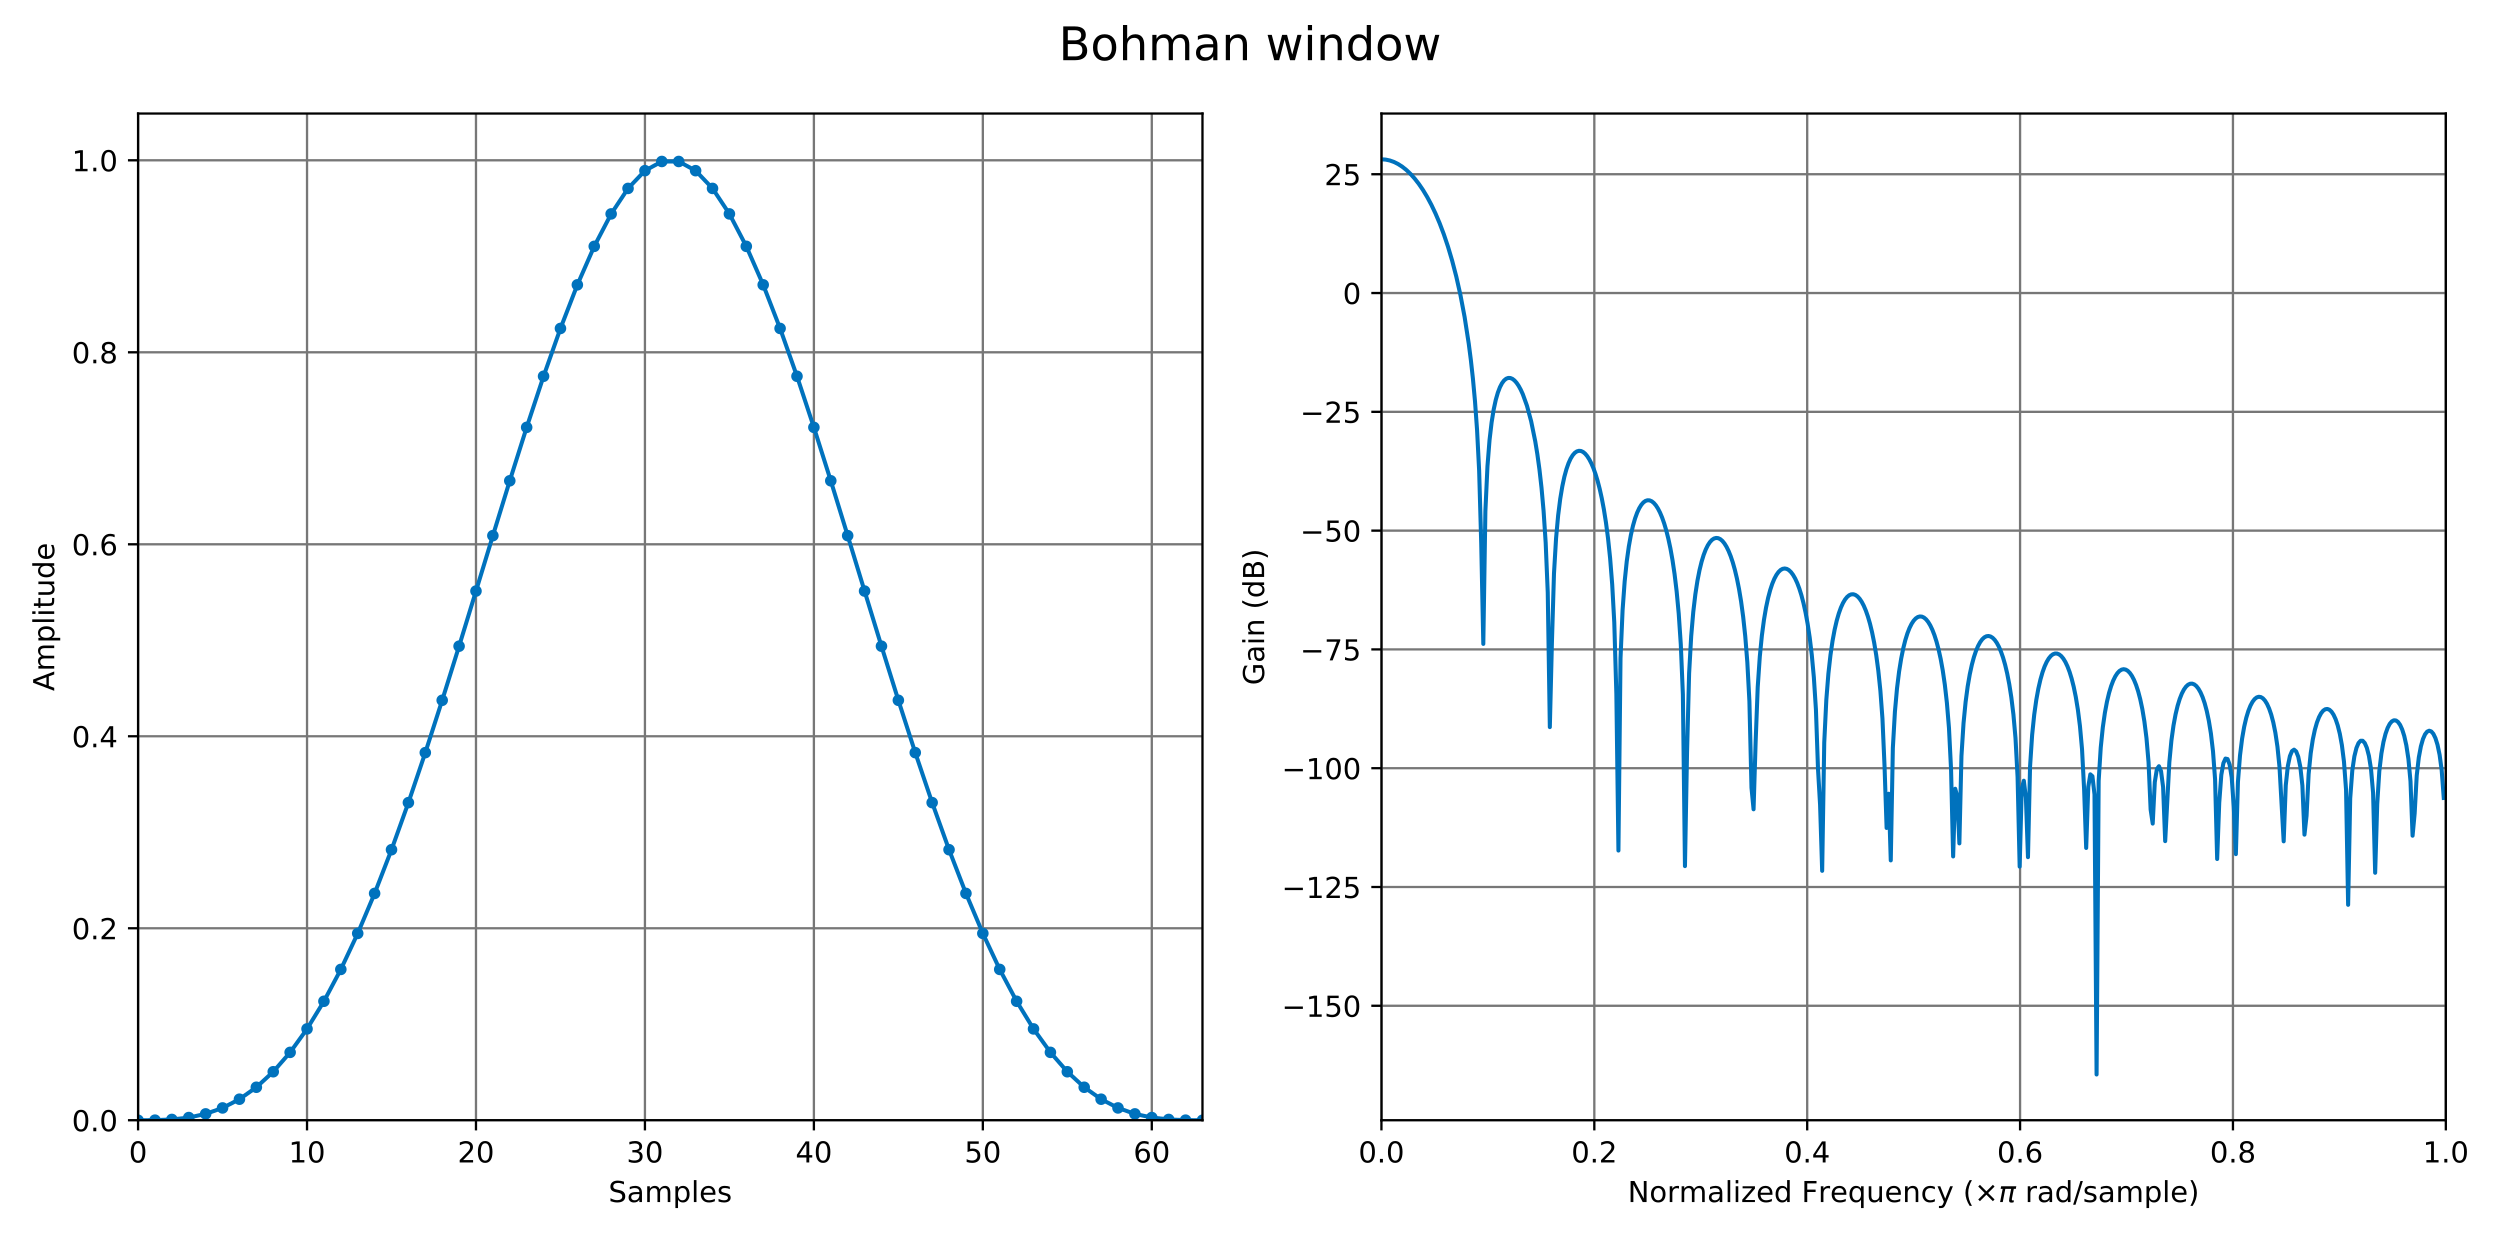 <?xml version="1.0" encoding="utf-8" standalone="no"?>
<!DOCTYPE svg PUBLIC "-//W3C//DTD SVG 1.1//EN"
  "http://www.w3.org/Graphics/SVG/1.1/DTD/svg11.dtd">
<!-- Created with matplotlib (https://matplotlib.org/) -->
<svg height="432pt" version="1.1" viewBox="0 0 864 432" width="864pt" xmlns="http://www.w3.org/2000/svg" xmlns:xlink="http://www.w3.org/1999/xlink">
 <defs>
  <style type="text/css">
*{stroke-linecap:butt;stroke-linejoin:round;}
  </style>
 </defs>
 <g id="figure_1">
  <g id="patch_1">
   <path d="M 0 432 
L 864 432 
L 864 0 
L 0 0 
z
" style="fill:#ffffff;"/>
  </g>
  <g id="axes_1">
   <g id="patch_2">
    <path d="M 47.72 387.16 
L 415.575 387.16 
L 415.575 39.24 
L 47.72 39.24 
z
" style="fill:#ffffff;"/>
   </g>
   <g id="matplotlib.axis_1">
    <g id="xtick_1">
     <g id="line2d_1">
      <path clip-path="url(#p97ec8ec411)" d="M 47.72 387.16 
L 47.72 39.24 
" style="fill:none;stroke:#777777;stroke-linecap:square;stroke-width:0.8;"/>
     </g>
     <g id="line2d_2">
      <defs>
       <path d="M 0 0 
L 0 3.5 
" id="me300e42347" style="stroke:#000000;stroke-width:0.8;"/>
      </defs>
      <g>
       <use style="stroke:#000000;stroke-width:0.8;" x="47.72" xlink:href="#me300e42347" y="387.16"/>
      </g>
     </g>
     <g id="text_1">
      <!-- 0 -->
      <defs>
       <path d="M 31.781 66.406 
Q 24.172 66.406 20.328 58.906 
Q 16.5 51.422 16.5 36.375 
Q 16.5 21.391 20.328 13.891 
Q 24.172 6.391 31.781 6.391 
Q 39.453 6.391 43.281 13.891 
Q 47.125 21.391 47.125 36.375 
Q 47.125 51.422 43.281 58.906 
Q 39.453 66.406 31.781 66.406 
z
M 31.781 74.219 
Q 44.047 74.219 50.516 64.516 
Q 56.984 54.828 56.984 36.375 
Q 56.984 17.969 50.516 8.266 
Q 44.047 -1.422 31.781 -1.422 
Q 19.531 -1.422 13.062 8.266 
Q 6.594 17.969 6.594 36.375 
Q 6.594 54.828 13.062 64.516 
Q 19.531 74.219 31.781 74.219 
z
" id="DejaVuSans-48"/>
      </defs>
      <g transform="translate(44.539 401.758)scale(0.1 -0.1)">
       <use xlink:href="#DejaVuSans-48"/>
      </g>
     </g>
    </g>
    <g id="xtick_2">
     <g id="line2d_3">
      <path clip-path="url(#p97ec8ec411)" d="M 106.11 387.16 
L 106.11 39.24 
" style="fill:none;stroke:#777777;stroke-linecap:square;stroke-width:0.8;"/>
     </g>
     <g id="line2d_4">
      <g>
       <use style="stroke:#000000;stroke-width:0.8;" x="106.11" xlink:href="#me300e42347" y="387.16"/>
      </g>
     </g>
     <g id="text_2">
      <!-- 10 -->
      <defs>
       <path d="M 12.406 8.297 
L 28.516 8.297 
L 28.516 63.922 
L 10.984 60.406 
L 10.984 69.391 
L 28.422 72.906 
L 38.281 72.906 
L 38.281 8.297 
L 54.391 8.297 
L 54.391 0 
L 12.406 0 
z
" id="DejaVuSans-49"/>
      </defs>
      <g transform="translate(99.747 401.758)scale(0.1 -0.1)">
       <use xlink:href="#DejaVuSans-49"/>
       <use x="63.623" xlink:href="#DejaVuSans-48"/>
      </g>
     </g>
    </g>
    <g id="xtick_3">
     <g id="line2d_5">
      <path clip-path="url(#p97ec8ec411)" d="M 164.499 387.16 
L 164.499 39.24 
" style="fill:none;stroke:#777777;stroke-linecap:square;stroke-width:0.8;"/>
     </g>
     <g id="line2d_6">
      <g>
       <use style="stroke:#000000;stroke-width:0.8;" x="164.499" xlink:href="#me300e42347" y="387.16"/>
      </g>
     </g>
     <g id="text_3">
      <!-- 20 -->
      <defs>
       <path d="M 19.188 8.297 
L 53.609 8.297 
L 53.609 0 
L 7.328 0 
L 7.328 8.297 
Q 12.938 14.109 22.625 23.891 
Q 32.328 33.688 34.812 36.531 
Q 39.547 41.844 41.422 45.531 
Q 43.312 49.219 43.312 52.781 
Q 43.312 58.594 39.234 62.25 
Q 35.156 65.922 28.609 65.922 
Q 23.969 65.922 18.812 64.312 
Q 13.672 62.703 7.812 59.422 
L 7.812 69.391 
Q 13.766 71.781 18.938 73 
Q 24.125 74.219 28.422 74.219 
Q 39.75 74.219 46.484 68.547 
Q 53.219 62.891 53.219 53.422 
Q 53.219 48.922 51.531 44.891 
Q 49.859 40.875 45.406 35.406 
Q 44.188 33.984 37.641 27.219 
Q 31.109 20.453 19.188 8.297 
z
" id="DejaVuSans-50"/>
      </defs>
      <g transform="translate(158.137 401.758)scale(0.1 -0.1)">
       <use xlink:href="#DejaVuSans-50"/>
       <use x="63.623" xlink:href="#DejaVuSans-48"/>
      </g>
     </g>
    </g>
    <g id="xtick_4">
     <g id="line2d_7">
      <path clip-path="url(#p97ec8ec411)" d="M 222.889 387.16 
L 222.889 39.24 
" style="fill:none;stroke:#777777;stroke-linecap:square;stroke-width:0.8;"/>
     </g>
     <g id="line2d_8">
      <g>
       <use style="stroke:#000000;stroke-width:0.8;" x="222.889" xlink:href="#me300e42347" y="387.16"/>
      </g>
     </g>
     <g id="text_4">
      <!-- 30 -->
      <defs>
       <path d="M 40.578 39.312 
Q 47.656 37.797 51.625 33 
Q 55.609 28.219 55.609 21.188 
Q 55.609 10.406 48.188 4.484 
Q 40.766 -1.422 27.094 -1.422 
Q 22.516 -1.422 17.656 -0.516 
Q 12.797 0.391 7.625 2.203 
L 7.625 11.719 
Q 11.719 9.328 16.594 8.109 
Q 21.484 6.891 26.812 6.891 
Q 36.078 6.891 40.938 10.547 
Q 45.797 14.203 45.797 21.188 
Q 45.797 27.641 41.281 31.266 
Q 36.766 34.906 28.719 34.906 
L 20.219 34.906 
L 20.219 43.016 
L 29.109 43.016 
Q 36.375 43.016 40.234 45.922 
Q 44.094 48.828 44.094 54.297 
Q 44.094 59.906 40.109 62.906 
Q 36.141 65.922 28.719 65.922 
Q 24.656 65.922 20.016 65.031 
Q 15.375 64.156 9.812 62.312 
L 9.812 71.094 
Q 15.438 72.656 20.344 73.438 
Q 25.25 74.219 29.594 74.219 
Q 40.828 74.219 47.359 69.109 
Q 53.906 64.016 53.906 55.328 
Q 53.906 49.266 50.438 45.094 
Q 46.969 40.922 40.578 39.312 
z
" id="DejaVuSans-51"/>
      </defs>
      <g transform="translate(216.527 401.758)scale(0.1 -0.1)">
       <use xlink:href="#DejaVuSans-51"/>
       <use x="63.623" xlink:href="#DejaVuSans-48"/>
      </g>
     </g>
    </g>
    <g id="xtick_5">
     <g id="line2d_9">
      <path clip-path="url(#p97ec8ec411)" d="M 281.279 387.16 
L 281.279 39.24 
" style="fill:none;stroke:#777777;stroke-linecap:square;stroke-width:0.8;"/>
     </g>
     <g id="line2d_10">
      <g>
       <use style="stroke:#000000;stroke-width:0.8;" x="281.279" xlink:href="#me300e42347" y="387.16"/>
      </g>
     </g>
     <g id="text_5">
      <!-- 40 -->
      <defs>
       <path d="M 37.797 64.312 
L 12.891 25.391 
L 37.797 25.391 
z
M 35.203 72.906 
L 47.609 72.906 
L 47.609 25.391 
L 58.016 25.391 
L 58.016 17.188 
L 47.609 17.188 
L 47.609 0 
L 37.797 0 
L 37.797 17.188 
L 4.891 17.188 
L 4.891 26.703 
z
" id="DejaVuSans-52"/>
      </defs>
      <g transform="translate(274.916 401.758)scale(0.1 -0.1)">
       <use xlink:href="#DejaVuSans-52"/>
       <use x="63.623" xlink:href="#DejaVuSans-48"/>
      </g>
     </g>
    </g>
    <g id="xtick_6">
     <g id="line2d_11">
      <path clip-path="url(#p97ec8ec411)" d="M 339.668 387.16 
L 339.668 39.24 
" style="fill:none;stroke:#777777;stroke-linecap:square;stroke-width:0.8;"/>
     </g>
     <g id="line2d_12">
      <g>
       <use style="stroke:#000000;stroke-width:0.8;" x="339.668" xlink:href="#me300e42347" y="387.16"/>
      </g>
     </g>
     <g id="text_6">
      <!-- 50 -->
      <defs>
       <path d="M 10.797 72.906 
L 49.516 72.906 
L 49.516 64.594 
L 19.828 64.594 
L 19.828 46.734 
Q 21.969 47.469 24.109 47.828 
Q 26.266 48.188 28.422 48.188 
Q 40.625 48.188 47.75 41.5 
Q 54.891 34.812 54.891 23.391 
Q 54.891 11.625 47.562 5.094 
Q 40.234 -1.422 26.906 -1.422 
Q 22.312 -1.422 17.547 -0.641 
Q 12.797 0.141 7.719 1.703 
L 7.719 11.625 
Q 12.109 9.234 16.797 8.062 
Q 21.484 6.891 26.703 6.891 
Q 35.156 6.891 40.078 11.328 
Q 45.016 15.766 45.016 23.391 
Q 45.016 31 40.078 35.438 
Q 35.156 39.891 26.703 39.891 
Q 22.75 39.891 18.812 39.016 
Q 14.891 38.141 10.797 36.281 
z
" id="DejaVuSans-53"/>
      </defs>
      <g transform="translate(333.306 401.758)scale(0.1 -0.1)">
       <use xlink:href="#DejaVuSans-53"/>
       <use x="63.623" xlink:href="#DejaVuSans-48"/>
      </g>
     </g>
    </g>
    <g id="xtick_7">
     <g id="line2d_13">
      <path clip-path="url(#p97ec8ec411)" d="M 398.058 387.16 
L 398.058 39.24 
" style="fill:none;stroke:#777777;stroke-linecap:square;stroke-width:0.8;"/>
     </g>
     <g id="line2d_14">
      <g>
       <use style="stroke:#000000;stroke-width:0.8;" x="398.058" xlink:href="#me300e42347" y="387.16"/>
      </g>
     </g>
     <g id="text_7">
      <!-- 60 -->
      <defs>
       <path d="M 33.016 40.375 
Q 26.375 40.375 22.484 35.828 
Q 18.609 31.297 18.609 23.391 
Q 18.609 15.531 22.484 10.953 
Q 26.375 6.391 33.016 6.391 
Q 39.656 6.391 43.531 10.953 
Q 47.406 15.531 47.406 23.391 
Q 47.406 31.297 43.531 35.828 
Q 39.656 40.375 33.016 40.375 
z
M 52.594 71.297 
L 52.594 62.312 
Q 48.875 64.062 45.094 64.984 
Q 41.312 65.922 37.594 65.922 
Q 27.828 65.922 22.672 59.328 
Q 17.531 52.734 16.797 39.406 
Q 19.672 43.656 24.016 45.922 
Q 28.375 48.188 33.594 48.188 
Q 44.578 48.188 50.953 41.516 
Q 57.328 34.859 57.328 23.391 
Q 57.328 12.156 50.688 5.359 
Q 44.047 -1.422 33.016 -1.422 
Q 20.359 -1.422 13.672 8.266 
Q 6.984 17.969 6.984 36.375 
Q 6.984 53.656 15.188 63.938 
Q 23.391 74.219 37.203 74.219 
Q 40.922 74.219 44.703 73.484 
Q 48.484 72.75 52.594 71.297 
z
" id="DejaVuSans-54"/>
      </defs>
      <g transform="translate(391.696 401.758)scale(0.1 -0.1)">
       <use xlink:href="#DejaVuSans-54"/>
       <use x="63.623" xlink:href="#DejaVuSans-48"/>
      </g>
     </g>
    </g>
    <g id="text_8">
     <!-- Samples -->
     <defs>
      <path d="M 53.516 70.516 
L 53.516 60.891 
Q 47.906 63.578 42.922 64.891 
Q 37.938 66.219 33.297 66.219 
Q 25.25 66.219 20.875 63.094 
Q 16.5 59.969 16.5 54.203 
Q 16.5 49.359 19.406 46.891 
Q 22.312 44.438 30.422 42.922 
L 36.375 41.703 
Q 47.406 39.594 52.656 34.297 
Q 57.906 29 57.906 20.125 
Q 57.906 9.516 50.797 4.047 
Q 43.703 -1.422 29.984 -1.422 
Q 24.812 -1.422 18.969 -0.25 
Q 13.141 0.922 6.891 3.219 
L 6.891 13.375 
Q 12.891 10.016 18.656 8.297 
Q 24.422 6.594 29.984 6.594 
Q 38.422 6.594 43.016 9.906 
Q 47.609 13.234 47.609 19.391 
Q 47.609 24.75 44.312 27.781 
Q 41.016 30.812 33.5 32.328 
L 27.484 33.5 
Q 16.453 35.688 11.516 40.375 
Q 6.594 45.062 6.594 53.422 
Q 6.594 63.094 13.406 68.656 
Q 20.219 74.219 32.172 74.219 
Q 37.312 74.219 42.625 73.281 
Q 47.953 72.359 53.516 70.516 
z
" id="DejaVuSans-83"/>
      <path d="M 34.281 27.484 
Q 23.391 27.484 19.188 25 
Q 14.984 22.516 14.984 16.5 
Q 14.984 11.719 18.141 8.906 
Q 21.297 6.109 26.703 6.109 
Q 34.188 6.109 38.703 11.406 
Q 43.219 16.703 43.219 25.484 
L 43.219 27.484 
z
M 52.203 31.203 
L 52.203 0 
L 43.219 0 
L 43.219 8.297 
Q 40.141 3.328 35.547 0.953 
Q 30.953 -1.422 24.312 -1.422 
Q 15.922 -1.422 10.953 3.297 
Q 6 8.016 6 15.922 
Q 6 25.141 12.172 29.828 
Q 18.359 34.516 30.609 34.516 
L 43.219 34.516 
L 43.219 35.406 
Q 43.219 41.609 39.141 45 
Q 35.062 48.391 27.688 48.391 
Q 23 48.391 18.547 47.266 
Q 14.109 46.141 10.016 43.891 
L 10.016 52.203 
Q 14.938 54.109 19.578 55.047 
Q 24.219 56 28.609 56 
Q 40.484 56 46.344 49.844 
Q 52.203 43.703 52.203 31.203 
z
" id="DejaVuSans-97"/>
      <path d="M 52 44.188 
Q 55.375 50.25 60.062 53.125 
Q 64.75 56 71.094 56 
Q 79.641 56 84.281 50.016 
Q 88.922 44.047 88.922 33.016 
L 88.922 0 
L 79.891 0 
L 79.891 32.719 
Q 79.891 40.578 77.094 44.375 
Q 74.312 48.188 68.609 48.188 
Q 61.625 48.188 57.562 43.547 
Q 53.516 38.922 53.516 30.906 
L 53.516 0 
L 44.484 0 
L 44.484 32.719 
Q 44.484 40.625 41.703 44.406 
Q 38.922 48.188 33.109 48.188 
Q 26.219 48.188 22.156 43.531 
Q 18.109 38.875 18.109 30.906 
L 18.109 0 
L 9.078 0 
L 9.078 54.688 
L 18.109 54.688 
L 18.109 46.188 
Q 21.188 51.219 25.484 53.609 
Q 29.781 56 35.688 56 
Q 41.656 56 45.828 52.969 
Q 50 49.953 52 44.188 
z
" id="DejaVuSans-109"/>
      <path d="M 18.109 8.203 
L 18.109 -20.797 
L 9.078 -20.797 
L 9.078 54.688 
L 18.109 54.688 
L 18.109 46.391 
Q 20.953 51.266 25.266 53.625 
Q 29.594 56 35.594 56 
Q 45.562 56 51.781 48.094 
Q 58.016 40.188 58.016 27.297 
Q 58.016 14.406 51.781 6.484 
Q 45.562 -1.422 35.594 -1.422 
Q 29.594 -1.422 25.266 0.953 
Q 20.953 3.328 18.109 8.203 
z
M 48.688 27.297 
Q 48.688 37.203 44.609 42.844 
Q 40.531 48.484 33.406 48.484 
Q 26.266 48.484 22.188 42.844 
Q 18.109 37.203 18.109 27.297 
Q 18.109 17.391 22.188 11.75 
Q 26.266 6.109 33.406 6.109 
Q 40.531 6.109 44.609 11.75 
Q 48.688 17.391 48.688 27.297 
z
" id="DejaVuSans-112"/>
      <path d="M 9.422 75.984 
L 18.406 75.984 
L 18.406 0 
L 9.422 0 
z
" id="DejaVuSans-108"/>
      <path d="M 56.203 29.594 
L 56.203 25.203 
L 14.891 25.203 
Q 15.484 15.922 20.484 11.062 
Q 25.484 6.203 34.422 6.203 
Q 39.594 6.203 44.453 7.469 
Q 49.312 8.734 54.109 11.281 
L 54.109 2.781 
Q 49.266 0.734 44.188 -0.344 
Q 39.109 -1.422 33.891 -1.422 
Q 20.797 -1.422 13.156 6.188 
Q 5.516 13.812 5.516 26.812 
Q 5.516 40.234 12.766 48.109 
Q 20.016 56 32.328 56 
Q 43.359 56 49.781 48.891 
Q 56.203 41.797 56.203 29.594 
z
M 47.219 32.234 
Q 47.125 39.594 43.094 43.984 
Q 39.062 48.391 32.422 48.391 
Q 24.906 48.391 20.391 44.141 
Q 15.875 39.891 15.188 32.172 
z
" id="DejaVuSans-101"/>
      <path d="M 44.281 53.078 
L 44.281 44.578 
Q 40.484 46.531 36.375 47.5 
Q 32.281 48.484 27.875 48.484 
Q 21.188 48.484 17.844 46.438 
Q 14.5 44.391 14.5 40.281 
Q 14.5 37.156 16.891 35.375 
Q 19.281 33.594 26.516 31.984 
L 29.594 31.297 
Q 39.156 29.25 43.188 25.516 
Q 47.219 21.781 47.219 15.094 
Q 47.219 7.469 41.188 3.016 
Q 35.156 -1.422 24.609 -1.422 
Q 20.219 -1.422 15.453 -0.562 
Q 10.688 0.297 5.422 2 
L 5.422 11.281 
Q 10.406 8.688 15.234 7.391 
Q 20.062 6.109 24.812 6.109 
Q 31.156 6.109 34.562 8.281 
Q 37.984 10.453 37.984 14.406 
Q 37.984 18.062 35.516 20.016 
Q 33.062 21.969 24.703 23.781 
L 21.578 24.516 
Q 13.234 26.266 9.516 29.906 
Q 5.812 33.547 5.812 39.891 
Q 5.812 47.609 11.281 51.797 
Q 16.75 56 26.812 56 
Q 31.781 56 36.172 55.266 
Q 40.578 54.547 44.281 53.078 
z
" id="DejaVuSans-115"/>
     </defs>
     <g transform="translate(210.294 415.437)scale(0.1 -0.1)">
      <use xlink:href="#DejaVuSans-83"/>
      <use x="63.477" xlink:href="#DejaVuSans-97"/>
      <use x="124.756" xlink:href="#DejaVuSans-109"/>
      <use x="222.168" xlink:href="#DejaVuSans-112"/>
      <use x="285.645" xlink:href="#DejaVuSans-108"/>
      <use x="313.428" xlink:href="#DejaVuSans-101"/>
      <use x="374.951" xlink:href="#DejaVuSans-115"/>
     </g>
    </g>
   </g>
   <g id="matplotlib.axis_2">
    <g id="ytick_1">
     <g id="line2d_15">
      <path clip-path="url(#p97ec8ec411)" d="M 47.72 387.16 
L 415.575 387.16 
" style="fill:none;stroke:#777777;stroke-linecap:square;stroke-width:0.8;"/>
     </g>
     <g id="line2d_16">
      <defs>
       <path d="M 0 0 
L -3.5 0 
" id="m3dd7fb2a9f" style="stroke:#000000;stroke-width:0.8;"/>
      </defs>
      <g>
       <use style="stroke:#000000;stroke-width:0.8;" x="47.72" xlink:href="#m3dd7fb2a9f" y="387.16"/>
      </g>
     </g>
     <g id="text_9">
      <!-- 0.0 -->
      <defs>
       <path d="M 10.688 12.406 
L 21 12.406 
L 21 0 
L 10.688 0 
z
" id="DejaVuSans-46"/>
      </defs>
      <g transform="translate(24.817 390.959)scale(0.1 -0.1)">
       <use xlink:href="#DejaVuSans-48"/>
       <use x="63.623" xlink:href="#DejaVuSans-46"/>
       <use x="95.41" xlink:href="#DejaVuSans-48"/>
      </g>
     </g>
    </g>
    <g id="ytick_2">
     <g id="line2d_17">
      <path clip-path="url(#p97ec8ec411)" d="M 47.72 320.808 
L 415.575 320.808 
" style="fill:none;stroke:#777777;stroke-linecap:square;stroke-width:0.8;"/>
     </g>
     <g id="line2d_18">
      <g>
       <use style="stroke:#000000;stroke-width:0.8;" x="47.72" xlink:href="#m3dd7fb2a9f" y="320.808"/>
      </g>
     </g>
     <g id="text_10">
      <!-- 0.2 -->
      <g transform="translate(24.817 324.607)scale(0.1 -0.1)">
       <use xlink:href="#DejaVuSans-48"/>
       <use x="63.623" xlink:href="#DejaVuSans-46"/>
       <use x="95.41" xlink:href="#DejaVuSans-50"/>
      </g>
     </g>
    </g>
    <g id="ytick_3">
     <g id="line2d_19">
      <path clip-path="url(#p97ec8ec411)" d="M 47.72 254.456 
L 415.575 254.456 
" style="fill:none;stroke:#777777;stroke-linecap:square;stroke-width:0.8;"/>
     </g>
     <g id="line2d_20">
      <g>
       <use style="stroke:#000000;stroke-width:0.8;" x="47.72" xlink:href="#m3dd7fb2a9f" y="254.456"/>
      </g>
     </g>
     <g id="text_11">
      <!-- 0.4 -->
      <g transform="translate(24.817 258.255)scale(0.1 -0.1)">
       <use xlink:href="#DejaVuSans-48"/>
       <use x="63.623" xlink:href="#DejaVuSans-46"/>
       <use x="95.41" xlink:href="#DejaVuSans-52"/>
      </g>
     </g>
    </g>
    <g id="ytick_4">
     <g id="line2d_21">
      <path clip-path="url(#p97ec8ec411)" d="M 47.72 188.104 
L 415.575 188.104 
" style="fill:none;stroke:#777777;stroke-linecap:square;stroke-width:0.8;"/>
     </g>
     <g id="line2d_22">
      <g>
       <use style="stroke:#000000;stroke-width:0.8;" x="47.72" xlink:href="#m3dd7fb2a9f" y="188.104"/>
      </g>
     </g>
     <g id="text_12">
      <!-- 0.6 -->
      <g transform="translate(24.817 191.903)scale(0.1 -0.1)">
       <use xlink:href="#DejaVuSans-48"/>
       <use x="63.623" xlink:href="#DejaVuSans-46"/>
       <use x="95.41" xlink:href="#DejaVuSans-54"/>
      </g>
     </g>
    </g>
    <g id="ytick_5">
     <g id="line2d_23">
      <path clip-path="url(#p97ec8ec411)" d="M 47.72 121.752 
L 415.575 121.752 
" style="fill:none;stroke:#777777;stroke-linecap:square;stroke-width:0.8;"/>
     </g>
     <g id="line2d_24">
      <g>
       <use style="stroke:#000000;stroke-width:0.8;" x="47.72" xlink:href="#m3dd7fb2a9f" y="121.752"/>
      </g>
     </g>
     <g id="text_13">
      <!-- 0.8 -->
      <defs>
       <path d="M 31.781 34.625 
Q 24.75 34.625 20.719 30.859 
Q 16.703 27.094 16.703 20.516 
Q 16.703 13.922 20.719 10.156 
Q 24.75 6.391 31.781 6.391 
Q 38.812 6.391 42.859 10.172 
Q 46.922 13.969 46.922 20.516 
Q 46.922 27.094 42.891 30.859 
Q 38.875 34.625 31.781 34.625 
z
M 21.922 38.812 
Q 15.578 40.375 12.031 44.719 
Q 8.5 49.078 8.5 55.328 
Q 8.5 64.062 14.719 69.141 
Q 20.953 74.219 31.781 74.219 
Q 42.672 74.219 48.875 69.141 
Q 55.078 64.062 55.078 55.328 
Q 55.078 49.078 51.531 44.719 
Q 48 40.375 41.703 38.812 
Q 48.828 37.156 52.797 32.312 
Q 56.781 27.484 56.781 20.516 
Q 56.781 9.906 50.312 4.234 
Q 43.844 -1.422 31.781 -1.422 
Q 19.734 -1.422 13.25 4.234 
Q 6.781 9.906 6.781 20.516 
Q 6.781 27.484 10.781 32.312 
Q 14.797 37.156 21.922 38.812 
z
M 18.312 54.391 
Q 18.312 48.734 21.844 45.562 
Q 25.391 42.391 31.781 42.391 
Q 38.141 42.391 41.719 45.562 
Q 45.312 48.734 45.312 54.391 
Q 45.312 60.062 41.719 63.234 
Q 38.141 66.406 31.781 66.406 
Q 25.391 66.406 21.844 63.234 
Q 18.312 60.062 18.312 54.391 
z
" id="DejaVuSans-56"/>
      </defs>
      <g transform="translate(24.817 125.551)scale(0.1 -0.1)">
       <use xlink:href="#DejaVuSans-48"/>
       <use x="63.623" xlink:href="#DejaVuSans-46"/>
       <use x="95.41" xlink:href="#DejaVuSans-56"/>
      </g>
     </g>
    </g>
    <g id="ytick_6">
     <g id="line2d_25">
      <path clip-path="url(#p97ec8ec411)" d="M 47.72 55.4 
L 415.575 55.4 
" style="fill:none;stroke:#777777;stroke-linecap:square;stroke-width:0.8;"/>
     </g>
     <g id="line2d_26">
      <g>
       <use style="stroke:#000000;stroke-width:0.8;" x="47.72" xlink:href="#m3dd7fb2a9f" y="55.4"/>
      </g>
     </g>
     <g id="text_14">
      <!-- 1.0 -->
      <g transform="translate(24.817 59.199)scale(0.1 -0.1)">
       <use xlink:href="#DejaVuSans-49"/>
       <use x="63.623" xlink:href="#DejaVuSans-46"/>
       <use x="95.41" xlink:href="#DejaVuSans-48"/>
      </g>
     </g>
    </g>
    <g id="text_15">
     <!-- Amplitude -->
     <defs>
      <path d="M 34.188 63.188 
L 20.797 26.906 
L 47.609 26.906 
z
M 28.609 72.906 
L 39.797 72.906 
L 67.578 0 
L 57.328 0 
L 50.688 18.703 
L 17.828 18.703 
L 11.188 0 
L 0.781 0 
z
" id="DejaVuSans-65"/>
      <path d="M 9.422 54.688 
L 18.406 54.688 
L 18.406 0 
L 9.422 0 
z
M 9.422 75.984 
L 18.406 75.984 
L 18.406 64.594 
L 9.422 64.594 
z
" id="DejaVuSans-105"/>
      <path d="M 18.312 70.219 
L 18.312 54.688 
L 36.812 54.688 
L 36.812 47.703 
L 18.312 47.703 
L 18.312 18.016 
Q 18.312 11.328 20.141 9.422 
Q 21.969 7.516 27.594 7.516 
L 36.812 7.516 
L 36.812 0 
L 27.594 0 
Q 17.188 0 13.234 3.875 
Q 9.281 7.766 9.281 18.016 
L 9.281 47.703 
L 2.688 47.703 
L 2.688 54.688 
L 9.281 54.688 
L 9.281 70.219 
z
" id="DejaVuSans-116"/>
      <path d="M 8.5 21.578 
L 8.5 54.688 
L 17.484 54.688 
L 17.484 21.922 
Q 17.484 14.156 20.5 10.266 
Q 23.531 6.391 29.594 6.391 
Q 36.859 6.391 41.078 11.031 
Q 45.312 15.672 45.312 23.688 
L 45.312 54.688 
L 54.297 54.688 
L 54.297 0 
L 45.312 0 
L 45.312 8.406 
Q 42.047 3.422 37.719 1 
Q 33.406 -1.422 27.688 -1.422 
Q 18.266 -1.422 13.375 4.438 
Q 8.5 10.297 8.5 21.578 
z
M 31.109 56 
z
" id="DejaVuSans-117"/>
      <path d="M 45.406 46.391 
L 45.406 75.984 
L 54.391 75.984 
L 54.391 0 
L 45.406 0 
L 45.406 8.203 
Q 42.578 3.328 38.25 0.953 
Q 33.938 -1.422 27.875 -1.422 
Q 17.969 -1.422 11.734 6.484 
Q 5.516 14.406 5.516 27.297 
Q 5.516 40.188 11.734 48.094 
Q 17.969 56 27.875 56 
Q 33.938 56 38.25 53.625 
Q 42.578 51.266 45.406 46.391 
z
M 14.797 27.297 
Q 14.797 17.391 18.875 11.75 
Q 22.953 6.109 30.078 6.109 
Q 37.203 6.109 41.297 11.75 
Q 45.406 17.391 45.406 27.297 
Q 45.406 37.203 41.297 42.844 
Q 37.203 48.484 30.078 48.484 
Q 22.953 48.484 18.875 42.844 
Q 14.797 37.203 14.797 27.297 
z
" id="DejaVuSans-100"/>
     </defs>
     <g transform="translate(18.737 238.823)rotate(-90)scale(0.1 -0.1)">
      <use xlink:href="#DejaVuSans-65"/>
      <use x="68.408" xlink:href="#DejaVuSans-109"/>
      <use x="165.82" xlink:href="#DejaVuSans-112"/>
      <use x="229.297" xlink:href="#DejaVuSans-108"/>
      <use x="257.08" xlink:href="#DejaVuSans-105"/>
      <use x="284.863" xlink:href="#DejaVuSans-116"/>
      <use x="324.072" xlink:href="#DejaVuSans-117"/>
      <use x="387.451" xlink:href="#DejaVuSans-100"/>
      <use x="450.928" xlink:href="#DejaVuSans-101"/>
     </g>
    </g>
   </g>
   <g id="line2d_27">
    <path clip-path="url(#p97ec8ec411)" d="M 47.72 387.16 
L 53.559 387.125 
L 59.398 386.882 
L 65.237 386.226 
L 71.076 384.961 
L 76.915 382.903 
L 82.754 379.884 
L 88.593 375.756 
L 94.432 370.394 
L 100.271 363.696 
L 106.11 355.592 
L 111.949 346.041 
L 117.788 335.031 
L 123.627 322.587 
L 129.466 308.766 
L 135.305 293.659 
L 141.143 277.389 
L 146.982 260.114 
L 152.821 242.02 
L 158.66 223.324 
L 164.499 204.268 
L 170.338 185.119 
L 176.177 166.16 
L 182.016 147.696 
L 187.855 130.039 
L 193.694 113.51 
L 199.533 98.435 
L 205.372 85.136 
L 211.211 73.928 
L 217.05 65.116 
L 222.889 58.987 
L 228.728 55.808 
L 234.567 55.808 
L 240.406 58.987 
L 246.245 65.116 
L 252.084 73.928 
L 257.923 85.136 
L 263.762 98.435 
L 269.601 113.51 
L 275.44 130.039 
L 281.279 147.696 
L 287.118 166.16 
L 292.957 185.119 
L 298.796 204.268 
L 304.635 223.324 
L 310.474 242.02 
L 316.313 260.114 
L 322.152 277.389 
L 327.99 293.659 
L 333.829 308.766 
L 339.668 322.587 
L 345.507 335.031 
L 351.346 346.041 
L 357.185 355.592 
L 363.024 363.696 
L 368.863 370.394 
L 374.702 375.756 
L 380.541 379.884 
L 386.38 382.903 
L 392.219 384.961 
L 398.058 386.226 
L 403.897 386.882 
L 409.736 387.125 
L 415.575 387.16 
" style="fill:none;stroke:#0072bd;stroke-linecap:square;stroke-width:1.4;"/>
    <defs>
     <path d="M 0 1.5 
C 0.398 1.5 0.779 1.342 1.061 1.061 
C 1.342 0.779 1.5 0.398 1.5 0 
C 1.5 -0.398 1.342 -0.779 1.061 -1.061 
C 0.779 -1.342 0.398 -1.5 0 -1.5 
C -0.398 -1.5 -0.779 -1.342 -1.061 -1.061 
C -1.342 -0.779 -1.5 -0.398 -1.5 0 
C -1.5 0.398 -1.342 0.779 -1.061 1.061 
C -0.779 1.342 -0.398 1.5 0 1.5 
z
" id="m9246c89fba" style="stroke:#0072bd;"/>
    </defs>
    <g clip-path="url(#p97ec8ec411)">
     <use style="fill:#0072bd;stroke:#0072bd;" x="47.72" xlink:href="#m9246c89fba" y="387.16"/>
     <use style="fill:#0072bd;stroke:#0072bd;" x="53.559" xlink:href="#m9246c89fba" y="387.125"/>
     <use style="fill:#0072bd;stroke:#0072bd;" x="59.398" xlink:href="#m9246c89fba" y="386.882"/>
     <use style="fill:#0072bd;stroke:#0072bd;" x="65.237" xlink:href="#m9246c89fba" y="386.226"/>
     <use style="fill:#0072bd;stroke:#0072bd;" x="71.076" xlink:href="#m9246c89fba" y="384.961"/>
     <use style="fill:#0072bd;stroke:#0072bd;" x="76.915" xlink:href="#m9246c89fba" y="382.903"/>
     <use style="fill:#0072bd;stroke:#0072bd;" x="82.754" xlink:href="#m9246c89fba" y="379.884"/>
     <use style="fill:#0072bd;stroke:#0072bd;" x="88.593" xlink:href="#m9246c89fba" y="375.756"/>
     <use style="fill:#0072bd;stroke:#0072bd;" x="94.432" xlink:href="#m9246c89fba" y="370.394"/>
     <use style="fill:#0072bd;stroke:#0072bd;" x="100.271" xlink:href="#m9246c89fba" y="363.696"/>
     <use style="fill:#0072bd;stroke:#0072bd;" x="106.11" xlink:href="#m9246c89fba" y="355.592"/>
     <use style="fill:#0072bd;stroke:#0072bd;" x="111.949" xlink:href="#m9246c89fba" y="346.041"/>
     <use style="fill:#0072bd;stroke:#0072bd;" x="117.788" xlink:href="#m9246c89fba" y="335.031"/>
     <use style="fill:#0072bd;stroke:#0072bd;" x="123.627" xlink:href="#m9246c89fba" y="322.587"/>
     <use style="fill:#0072bd;stroke:#0072bd;" x="129.466" xlink:href="#m9246c89fba" y="308.766"/>
     <use style="fill:#0072bd;stroke:#0072bd;" x="135.305" xlink:href="#m9246c89fba" y="293.659"/>
     <use style="fill:#0072bd;stroke:#0072bd;" x="141.143" xlink:href="#m9246c89fba" y="277.389"/>
     <use style="fill:#0072bd;stroke:#0072bd;" x="146.982" xlink:href="#m9246c89fba" y="260.114"/>
     <use style="fill:#0072bd;stroke:#0072bd;" x="152.821" xlink:href="#m9246c89fba" y="242.02"/>
     <use style="fill:#0072bd;stroke:#0072bd;" x="158.66" xlink:href="#m9246c89fba" y="223.324"/>
     <use style="fill:#0072bd;stroke:#0072bd;" x="164.499" xlink:href="#m9246c89fba" y="204.268"/>
     <use style="fill:#0072bd;stroke:#0072bd;" x="170.338" xlink:href="#m9246c89fba" y="185.119"/>
     <use style="fill:#0072bd;stroke:#0072bd;" x="176.177" xlink:href="#m9246c89fba" y="166.16"/>
     <use style="fill:#0072bd;stroke:#0072bd;" x="182.016" xlink:href="#m9246c89fba" y="147.696"/>
     <use style="fill:#0072bd;stroke:#0072bd;" x="187.855" xlink:href="#m9246c89fba" y="130.039"/>
     <use style="fill:#0072bd;stroke:#0072bd;" x="193.694" xlink:href="#m9246c89fba" y="113.51"/>
     <use style="fill:#0072bd;stroke:#0072bd;" x="199.533" xlink:href="#m9246c89fba" y="98.435"/>
     <use style="fill:#0072bd;stroke:#0072bd;" x="205.372" xlink:href="#m9246c89fba" y="85.136"/>
     <use style="fill:#0072bd;stroke:#0072bd;" x="211.211" xlink:href="#m9246c89fba" y="73.928"/>
     <use style="fill:#0072bd;stroke:#0072bd;" x="217.05" xlink:href="#m9246c89fba" y="65.116"/>
     <use style="fill:#0072bd;stroke:#0072bd;" x="222.889" xlink:href="#m9246c89fba" y="58.987"/>
     <use style="fill:#0072bd;stroke:#0072bd;" x="228.728" xlink:href="#m9246c89fba" y="55.808"/>
     <use style="fill:#0072bd;stroke:#0072bd;" x="234.567" xlink:href="#m9246c89fba" y="55.808"/>
     <use style="fill:#0072bd;stroke:#0072bd;" x="240.406" xlink:href="#m9246c89fba" y="58.987"/>
     <use style="fill:#0072bd;stroke:#0072bd;" x="246.245" xlink:href="#m9246c89fba" y="65.116"/>
     <use style="fill:#0072bd;stroke:#0072bd;" x="252.084" xlink:href="#m9246c89fba" y="73.928"/>
     <use style="fill:#0072bd;stroke:#0072bd;" x="257.923" xlink:href="#m9246c89fba" y="85.136"/>
     <use style="fill:#0072bd;stroke:#0072bd;" x="263.762" xlink:href="#m9246c89fba" y="98.435"/>
     <use style="fill:#0072bd;stroke:#0072bd;" x="269.601" xlink:href="#m9246c89fba" y="113.51"/>
     <use style="fill:#0072bd;stroke:#0072bd;" x="275.44" xlink:href="#m9246c89fba" y="130.039"/>
     <use style="fill:#0072bd;stroke:#0072bd;" x="281.279" xlink:href="#m9246c89fba" y="147.696"/>
     <use style="fill:#0072bd;stroke:#0072bd;" x="287.118" xlink:href="#m9246c89fba" y="166.16"/>
     <use style="fill:#0072bd;stroke:#0072bd;" x="292.957" xlink:href="#m9246c89fba" y="185.119"/>
     <use style="fill:#0072bd;stroke:#0072bd;" x="298.796" xlink:href="#m9246c89fba" y="204.268"/>
     <use style="fill:#0072bd;stroke:#0072bd;" x="304.635" xlink:href="#m9246c89fba" y="223.324"/>
     <use style="fill:#0072bd;stroke:#0072bd;" x="310.474" xlink:href="#m9246c89fba" y="242.02"/>
     <use style="fill:#0072bd;stroke:#0072bd;" x="316.313" xlink:href="#m9246c89fba" y="260.114"/>
     <use style="fill:#0072bd;stroke:#0072bd;" x="322.152" xlink:href="#m9246c89fba" y="277.389"/>
     <use style="fill:#0072bd;stroke:#0072bd;" x="327.99" xlink:href="#m9246c89fba" y="293.659"/>
     <use style="fill:#0072bd;stroke:#0072bd;" x="333.829" xlink:href="#m9246c89fba" y="308.766"/>
     <use style="fill:#0072bd;stroke:#0072bd;" x="339.668" xlink:href="#m9246c89fba" y="322.587"/>
     <use style="fill:#0072bd;stroke:#0072bd;" x="345.507" xlink:href="#m9246c89fba" y="335.031"/>
     <use style="fill:#0072bd;stroke:#0072bd;" x="351.346" xlink:href="#m9246c89fba" y="346.041"/>
     <use style="fill:#0072bd;stroke:#0072bd;" x="357.185" xlink:href="#m9246c89fba" y="355.592"/>
     <use style="fill:#0072bd;stroke:#0072bd;" x="363.024" xlink:href="#m9246c89fba" y="363.696"/>
     <use style="fill:#0072bd;stroke:#0072bd;" x="368.863" xlink:href="#m9246c89fba" y="370.394"/>
     <use style="fill:#0072bd;stroke:#0072bd;" x="374.702" xlink:href="#m9246c89fba" y="375.756"/>
     <use style="fill:#0072bd;stroke:#0072bd;" x="380.541" xlink:href="#m9246c89fba" y="379.884"/>
     <use style="fill:#0072bd;stroke:#0072bd;" x="386.38" xlink:href="#m9246c89fba" y="382.903"/>
     <use style="fill:#0072bd;stroke:#0072bd;" x="392.219" xlink:href="#m9246c89fba" y="384.961"/>
     <use style="fill:#0072bd;stroke:#0072bd;" x="398.058" xlink:href="#m9246c89fba" y="386.226"/>
     <use style="fill:#0072bd;stroke:#0072bd;" x="403.897" xlink:href="#m9246c89fba" y="386.882"/>
     <use style="fill:#0072bd;stroke:#0072bd;" x="409.736" xlink:href="#m9246c89fba" y="387.125"/>
     <use style="fill:#0072bd;stroke:#0072bd;" x="415.575" xlink:href="#m9246c89fba" y="387.16"/>
    </g>
   </g>
   <g id="patch_3">
    <path d="M 47.72 387.16 
L 47.72 39.24 
" style="fill:none;stroke:#000000;stroke-linecap:square;stroke-linejoin:miter;stroke-width:0.8;"/>
   </g>
   <g id="patch_4">
    <path d="M 415.575 387.16 
L 415.575 39.24 
" style="fill:none;stroke:#000000;stroke-linecap:square;stroke-linejoin:miter;stroke-width:0.8;"/>
   </g>
   <g id="patch_5">
    <path d="M 47.72 387.16 
L 415.575 387.16 
" style="fill:none;stroke:#000000;stroke-linecap:square;stroke-linejoin:miter;stroke-width:0.8;"/>
   </g>
   <g id="patch_6">
    <path d="M 47.72 39.24 
L 415.575 39.24 
" style="fill:none;stroke:#000000;stroke-linecap:square;stroke-linejoin:miter;stroke-width:0.8;"/>
   </g>
  </g>
  <g id="axes_2">
   <g id="patch_7">
    <path d="M 477.425 387.16 
L 845.28 387.16 
L 845.28 39.24 
L 477.425 39.24 
z
" style="fill:#ffffff;"/>
   </g>
   <g id="matplotlib.axis_3">
    <g id="xtick_8">
     <g id="line2d_28">
      <path clip-path="url(#p88d3f29b79)" d="M 477.425 387.16 
L 477.425 39.24 
" style="fill:none;stroke:#777777;stroke-linecap:square;stroke-width:0.8;"/>
     </g>
     <g id="line2d_29">
      <g>
       <use style="stroke:#000000;stroke-width:0.8;" x="477.425" xlink:href="#me300e42347" y="387.16"/>
      </g>
     </g>
     <g id="text_16">
      <!-- 0.0 -->
      <g transform="translate(469.473 401.758)scale(0.1 -0.1)">
       <use xlink:href="#DejaVuSans-48"/>
       <use x="63.623" xlink:href="#DejaVuSans-46"/>
       <use x="95.41" xlink:href="#DejaVuSans-48"/>
      </g>
     </g>
    </g>
    <g id="xtick_9">
     <g id="line2d_30">
      <path clip-path="url(#p88d3f29b79)" d="M 550.996 387.16 
L 550.996 39.24 
" style="fill:none;stroke:#777777;stroke-linecap:square;stroke-width:0.8;"/>
     </g>
     <g id="line2d_31">
      <g>
       <use style="stroke:#000000;stroke-width:0.8;" x="550.996" xlink:href="#me300e42347" y="387.16"/>
      </g>
     </g>
     <g id="text_17">
      <!-- 0.2 -->
      <g transform="translate(543.044 401.758)scale(0.1 -0.1)">
       <use xlink:href="#DejaVuSans-48"/>
       <use x="63.623" xlink:href="#DejaVuSans-46"/>
       <use x="95.41" xlink:href="#DejaVuSans-50"/>
      </g>
     </g>
    </g>
    <g id="xtick_10">
     <g id="line2d_32">
      <path clip-path="url(#p88d3f29b79)" d="M 624.567 387.16 
L 624.567 39.24 
" style="fill:none;stroke:#777777;stroke-linecap:square;stroke-width:0.8;"/>
     </g>
     <g id="line2d_33">
      <g>
       <use style="stroke:#000000;stroke-width:0.8;" x="624.567" xlink:href="#me300e42347" y="387.16"/>
      </g>
     </g>
     <g id="text_18">
      <!-- 0.4 -->
      <g transform="translate(616.615 401.758)scale(0.1 -0.1)">
       <use xlink:href="#DejaVuSans-48"/>
       <use x="63.623" xlink:href="#DejaVuSans-46"/>
       <use x="95.41" xlink:href="#DejaVuSans-52"/>
      </g>
     </g>
    </g>
    <g id="xtick_11">
     <g id="line2d_34">
      <path clip-path="url(#p88d3f29b79)" d="M 698.138 387.16 
L 698.138 39.24 
" style="fill:none;stroke:#777777;stroke-linecap:square;stroke-width:0.8;"/>
     </g>
     <g id="line2d_35">
      <g>
       <use style="stroke:#000000;stroke-width:0.8;" x="698.138" xlink:href="#me300e42347" y="387.16"/>
      </g>
     </g>
     <g id="text_19">
      <!-- 0.6 -->
      <g transform="translate(690.186 401.758)scale(0.1 -0.1)">
       <use xlink:href="#DejaVuSans-48"/>
       <use x="63.623" xlink:href="#DejaVuSans-46"/>
       <use x="95.41" xlink:href="#DejaVuSans-54"/>
      </g>
     </g>
    </g>
    <g id="xtick_12">
     <g id="line2d_36">
      <path clip-path="url(#p88d3f29b79)" d="M 771.709 387.16 
L 771.709 39.24 
" style="fill:none;stroke:#777777;stroke-linecap:square;stroke-width:0.8;"/>
     </g>
     <g id="line2d_37">
      <g>
       <use style="stroke:#000000;stroke-width:0.8;" x="771.709" xlink:href="#me300e42347" y="387.16"/>
      </g>
     </g>
     <g id="text_20">
      <!-- 0.8 -->
      <g transform="translate(763.757 401.758)scale(0.1 -0.1)">
       <use xlink:href="#DejaVuSans-48"/>
       <use x="63.623" xlink:href="#DejaVuSans-46"/>
       <use x="95.41" xlink:href="#DejaVuSans-56"/>
      </g>
     </g>
    </g>
    <g id="xtick_13">
     <g id="line2d_38">
      <path clip-path="url(#p88d3f29b79)" d="M 845.28 387.16 
L 845.28 39.24 
" style="fill:none;stroke:#777777;stroke-linecap:square;stroke-width:0.8;"/>
     </g>
     <g id="line2d_39">
      <g>
       <use style="stroke:#000000;stroke-width:0.8;" x="845.28" xlink:href="#me300e42347" y="387.16"/>
      </g>
     </g>
     <g id="text_21">
      <!-- 1.0 -->
      <g transform="translate(837.328 401.758)scale(0.1 -0.1)">
       <use xlink:href="#DejaVuSans-49"/>
       <use x="63.623" xlink:href="#DejaVuSans-46"/>
       <use x="95.41" xlink:href="#DejaVuSans-48"/>
      </g>
     </g>
    </g>
    <g id="text_22">
     <!-- Normalized Frequency ($\times \pi$ rad/sample) -->
     <defs>
      <path d="M 9.812 72.906 
L 23.094 72.906 
L 55.422 11.922 
L 55.422 72.906 
L 64.984 72.906 
L 64.984 0 
L 51.703 0 
L 19.391 60.984 
L 19.391 0 
L 9.812 0 
z
" id="DejaVuSans-78"/>
      <path d="M 30.609 48.391 
Q 23.391 48.391 19.188 42.75 
Q 14.984 37.109 14.984 27.297 
Q 14.984 17.484 19.156 11.844 
Q 23.344 6.203 30.609 6.203 
Q 37.797 6.203 41.984 11.859 
Q 46.188 17.531 46.188 27.297 
Q 46.188 37.016 41.984 42.703 
Q 37.797 48.391 30.609 48.391 
z
M 30.609 56 
Q 42.328 56 49.016 48.375 
Q 55.719 40.766 55.719 27.297 
Q 55.719 13.875 49.016 6.219 
Q 42.328 -1.422 30.609 -1.422 
Q 18.844 -1.422 12.172 6.219 
Q 5.516 13.875 5.516 27.297 
Q 5.516 40.766 12.172 48.375 
Q 18.844 56 30.609 56 
z
" id="DejaVuSans-111"/>
      <path d="M 41.109 46.297 
Q 39.594 47.172 37.812 47.578 
Q 36.031 48 33.891 48 
Q 26.266 48 22.188 43.047 
Q 18.109 38.094 18.109 28.812 
L 18.109 0 
L 9.078 0 
L 9.078 54.688 
L 18.109 54.688 
L 18.109 46.188 
Q 20.953 51.172 25.484 53.578 
Q 30.031 56 36.531 56 
Q 37.453 56 38.578 55.875 
Q 39.703 55.766 41.062 55.516 
z
" id="DejaVuSans-114"/>
      <path d="M 5.516 54.688 
L 48.188 54.688 
L 48.188 46.484 
L 14.406 7.172 
L 48.188 7.172 
L 48.188 0 
L 4.297 0 
L 4.297 8.203 
L 38.094 47.516 
L 5.516 47.516 
z
" id="DejaVuSans-122"/>
      <path id="DejaVuSans-32"/>
      <path d="M 9.812 72.906 
L 51.703 72.906 
L 51.703 64.594 
L 19.672 64.594 
L 19.672 43.109 
L 48.578 43.109 
L 48.578 34.812 
L 19.672 34.812 
L 19.672 0 
L 9.812 0 
z
" id="DejaVuSans-70"/>
      <path d="M 14.797 27.297 
Q 14.797 17.391 18.875 11.75 
Q 22.953 6.109 30.078 6.109 
Q 37.203 6.109 41.297 11.75 
Q 45.406 17.391 45.406 27.297 
Q 45.406 37.203 41.297 42.844 
Q 37.203 48.484 30.078 48.484 
Q 22.953 48.484 18.875 42.844 
Q 14.797 37.203 14.797 27.297 
z
M 45.406 8.203 
Q 42.578 3.328 38.25 0.953 
Q 33.938 -1.422 27.875 -1.422 
Q 17.969 -1.422 11.734 6.484 
Q 5.516 14.406 5.516 27.297 
Q 5.516 40.188 11.734 48.094 
Q 17.969 56 27.875 56 
Q 33.938 56 38.25 53.625 
Q 42.578 51.266 45.406 46.391 
L 45.406 54.688 
L 54.391 54.688 
L 54.391 -20.797 
L 45.406 -20.797 
z
" id="DejaVuSans-113"/>
      <path d="M 54.891 33.016 
L 54.891 0 
L 45.906 0 
L 45.906 32.719 
Q 45.906 40.484 42.875 44.328 
Q 39.844 48.188 33.797 48.188 
Q 26.516 48.188 22.312 43.547 
Q 18.109 38.922 18.109 30.906 
L 18.109 0 
L 9.078 0 
L 9.078 54.688 
L 18.109 54.688 
L 18.109 46.188 
Q 21.344 51.125 25.703 53.562 
Q 30.078 56 35.797 56 
Q 45.219 56 50.047 50.172 
Q 54.891 44.344 54.891 33.016 
z
" id="DejaVuSans-110"/>
      <path d="M 48.781 52.594 
L 48.781 44.188 
Q 44.969 46.297 41.141 47.344 
Q 37.312 48.391 33.406 48.391 
Q 24.656 48.391 19.812 42.844 
Q 14.984 37.312 14.984 27.297 
Q 14.984 17.281 19.812 11.734 
Q 24.656 6.203 33.406 6.203 
Q 37.312 6.203 41.141 7.25 
Q 44.969 8.297 48.781 10.406 
L 48.781 2.094 
Q 45.016 0.344 40.984 -0.531 
Q 36.969 -1.422 32.422 -1.422 
Q 20.062 -1.422 12.781 6.344 
Q 5.516 14.109 5.516 27.297 
Q 5.516 40.672 12.859 48.328 
Q 20.219 56 33.016 56 
Q 37.156 56 41.109 55.141 
Q 45.062 54.297 48.781 52.594 
z
" id="DejaVuSans-99"/>
      <path d="M 32.172 -5.078 
Q 28.375 -14.844 24.75 -17.812 
Q 21.141 -20.797 15.094 -20.797 
L 7.906 -20.797 
L 7.906 -13.281 
L 13.188 -13.281 
Q 16.891 -13.281 18.938 -11.516 
Q 21 -9.766 23.484 -3.219 
L 25.094 0.875 
L 2.984 54.688 
L 12.5 54.688 
L 29.594 11.922 
L 46.688 54.688 
L 56.203 54.688 
z
" id="DejaVuSans-121"/>
      <path d="M 31 75.875 
Q 24.469 64.656 21.281 53.656 
Q 18.109 42.672 18.109 31.391 
Q 18.109 20.125 21.312 9.062 
Q 24.516 -2 31 -13.188 
L 23.188 -13.188 
Q 15.875 -1.703 12.234 9.375 
Q 8.594 20.453 8.594 31.391 
Q 8.594 42.281 12.203 53.312 
Q 15.828 64.359 23.188 75.875 
z
" id="DejaVuSans-40"/>
      <path d="M 70.125 53.719 
L 47.797 31.297 
L 70.125 8.984 
L 64.312 3.078 
L 41.891 25.484 
L 19.484 3.078 
L 13.719 8.984 
L 35.984 31.297 
L 13.719 53.719 
L 19.484 59.625 
L 41.891 37.203 
L 64.312 59.625 
z
" id="DejaVuSans-215"/>
      <path d="M 9.125 54.688 
L 61.531 54.688 
L 59.766 45.703 
L 52.875 45.703 
L 46.344 12.109 
Q 45.656 8.594 46.578 7.031 
Q 47.469 5.516 50.141 5.516 
Q 50.875 5.516 51.953 5.672 
Q 53.078 5.766 53.422 5.812 
L 52.156 -0.688 
Q 50.344 -1.312 48.484 -1.609 
Q 46.578 -1.906 44.781 -1.906 
Q 38.922 -1.906 37.312 1.266 
Q 35.688 4.5 37.359 13.094 
L 43.703 45.703 
L 23.531 45.703 
L 14.656 0 
L 5.469 0 
L 14.359 45.703 
L 7.375 45.703 
z
" id="DejaVuSans-Oblique-960"/>
      <path d="M 25.391 72.906 
L 33.688 72.906 
L 8.297 -9.281 
L 0 -9.281 
z
" id="DejaVuSans-47"/>
      <path d="M 8.016 75.875 
L 15.828 75.875 
Q 23.141 64.359 26.781 53.312 
Q 30.422 42.281 30.422 31.391 
Q 30.422 20.453 26.781 9.375 
Q 23.141 -1.703 15.828 -13.188 
L 8.016 -13.188 
Q 14.5 -2 17.703 9.062 
Q 20.906 20.125 20.906 31.391 
Q 20.906 42.672 17.703 53.656 
Q 14.5 64.656 8.016 75.875 
z
" id="DejaVuSans-41"/>
     </defs>
     <g transform="translate(562.553 415.438)scale(0.1 -0.1)">
      <use transform="translate(0 0.016)" xlink:href="#DejaVuSans-78"/>
      <use transform="translate(74.805 0.016)" xlink:href="#DejaVuSans-111"/>
      <use transform="translate(135.986 0.016)" xlink:href="#DejaVuSans-114"/>
      <use transform="translate(177.1 0.016)" xlink:href="#DejaVuSans-109"/>
      <use transform="translate(274.512 0.016)" xlink:href="#DejaVuSans-97"/>
      <use transform="translate(335.791 0.016)" xlink:href="#DejaVuSans-108"/>
      <use transform="translate(363.574 0.016)" xlink:href="#DejaVuSans-105"/>
      <use transform="translate(391.357 0.016)" xlink:href="#DejaVuSans-122"/>
      <use transform="translate(443.848 0.016)" xlink:href="#DejaVuSans-101"/>
      <use transform="translate(505.371 0.016)" xlink:href="#DejaVuSans-100"/>
      <use transform="translate(568.848 0.016)" xlink:href="#DejaVuSans-32"/>
      <use transform="translate(600.635 0.016)" xlink:href="#DejaVuSans-70"/>
      <use transform="translate(658.154 0.016)" xlink:href="#DejaVuSans-114"/>
      <use transform="translate(699.268 0.016)" xlink:href="#DejaVuSans-101"/>
      <use transform="translate(760.791 0.016)" xlink:href="#DejaVuSans-113"/>
      <use transform="translate(824.268 0.016)" xlink:href="#DejaVuSans-117"/>
      <use transform="translate(887.646 0.016)" xlink:href="#DejaVuSans-101"/>
      <use transform="translate(949.17 0.016)" xlink:href="#DejaVuSans-110"/>
      <use transform="translate(1012.549 0.016)" xlink:href="#DejaVuSans-99"/>
      <use transform="translate(1067.529 0.016)" xlink:href="#DejaVuSans-121"/>
      <use transform="translate(1126.709 0.016)" xlink:href="#DejaVuSans-32"/>
      <use transform="translate(1158.496 0.016)" xlink:href="#DejaVuSans-40"/>
      <use transform="translate(1197.51 0.016)" xlink:href="#DejaVuSans-215"/>
      <use transform="translate(1281.299 0.016)" xlink:href="#DejaVuSans-Oblique-960"/>
      <use transform="translate(1341.504 0.016)" xlink:href="#DejaVuSans-32"/>
      <use transform="translate(1373.291 0.016)" xlink:href="#DejaVuSans-114"/>
      <use transform="translate(1414.404 0.016)" xlink:href="#DejaVuSans-97"/>
      <use transform="translate(1475.684 0.016)" xlink:href="#DejaVuSans-100"/>
      <use transform="translate(1539.16 0.016)" xlink:href="#DejaVuSans-47"/>
      <use transform="translate(1572.852 0.016)" xlink:href="#DejaVuSans-115"/>
      <use transform="translate(1624.951 0.016)" xlink:href="#DejaVuSans-97"/>
      <use transform="translate(1686.23 0.016)" xlink:href="#DejaVuSans-109"/>
      <use transform="translate(1783.643 0.016)" xlink:href="#DejaVuSans-112"/>
      <use transform="translate(1847.119 0.016)" xlink:href="#DejaVuSans-108"/>
      <use transform="translate(1874.902 0.016)" xlink:href="#DejaVuSans-101"/>
      <use transform="translate(1936.426 0.016)" xlink:href="#DejaVuSans-41"/>
     </g>
    </g>
   </g>
   <g id="matplotlib.axis_4">
    <g id="ytick_7">
     <g id="line2d_40">
      <path clip-path="url(#p88d3f29b79)" d="M 477.425 347.6 
L 845.28 347.6 
" style="fill:none;stroke:#777777;stroke-linecap:square;stroke-width:0.8;"/>
     </g>
     <g id="line2d_41">
      <g>
       <use style="stroke:#000000;stroke-width:0.8;" x="477.425" xlink:href="#m3dd7fb2a9f" y="347.6"/>
      </g>
     </g>
     <g id="text_23">
      <!-- −150 -->
      <defs>
       <path d="M 10.594 35.5 
L 73.188 35.5 
L 73.188 27.203 
L 10.594 27.203 
z
" id="DejaVuSans-8722"/>
      </defs>
      <g transform="translate(442.958 351.399)scale(0.1 -0.1)">
       <use xlink:href="#DejaVuSans-8722"/>
       <use x="83.789" xlink:href="#DejaVuSans-49"/>
       <use x="147.412" xlink:href="#DejaVuSans-53"/>
       <use x="211.035" xlink:href="#DejaVuSans-48"/>
      </g>
     </g>
    </g>
    <g id="ytick_8">
     <g id="line2d_42">
      <path clip-path="url(#p88d3f29b79)" d="M 477.425 306.545 
L 845.28 306.545 
" style="fill:none;stroke:#777777;stroke-linecap:square;stroke-width:0.8;"/>
     </g>
     <g id="line2d_43">
      <g>
       <use style="stroke:#000000;stroke-width:0.8;" x="477.425" xlink:href="#m3dd7fb2a9f" y="306.545"/>
      </g>
     </g>
     <g id="text_24">
      <!-- −125 -->
      <g transform="translate(442.958 310.344)scale(0.1 -0.1)">
       <use xlink:href="#DejaVuSans-8722"/>
       <use x="83.789" xlink:href="#DejaVuSans-49"/>
       <use x="147.412" xlink:href="#DejaVuSans-50"/>
       <use x="211.035" xlink:href="#DejaVuSans-53"/>
      </g>
     </g>
    </g>
    <g id="ytick_9">
     <g id="line2d_44">
      <path clip-path="url(#p88d3f29b79)" d="M 477.425 265.49 
L 845.28 265.49 
" style="fill:none;stroke:#777777;stroke-linecap:square;stroke-width:0.8;"/>
     </g>
     <g id="line2d_45">
      <g>
       <use style="stroke:#000000;stroke-width:0.8;" x="477.425" xlink:href="#m3dd7fb2a9f" y="265.49"/>
      </g>
     </g>
     <g id="text_25">
      <!-- −100 -->
      <g transform="translate(442.958 269.289)scale(0.1 -0.1)">
       <use xlink:href="#DejaVuSans-8722"/>
       <use x="83.789" xlink:href="#DejaVuSans-49"/>
       <use x="147.412" xlink:href="#DejaVuSans-48"/>
       <use x="211.035" xlink:href="#DejaVuSans-48"/>
      </g>
     </g>
    </g>
    <g id="ytick_10">
     <g id="line2d_46">
      <path clip-path="url(#p88d3f29b79)" d="M 477.425 224.435 
L 845.28 224.435 
" style="fill:none;stroke:#777777;stroke-linecap:square;stroke-width:0.8;"/>
     </g>
     <g id="line2d_47">
      <g>
       <use style="stroke:#000000;stroke-width:0.8;" x="477.425" xlink:href="#m3dd7fb2a9f" y="224.435"/>
      </g>
     </g>
     <g id="text_26">
      <!-- −75 -->
      <defs>
       <path d="M 8.203 72.906 
L 55.078 72.906 
L 55.078 68.703 
L 28.609 0 
L 18.312 0 
L 43.219 64.594 
L 8.203 64.594 
z
" id="DejaVuSans-55"/>
      </defs>
      <g transform="translate(449.32 228.234)scale(0.1 -0.1)">
       <use xlink:href="#DejaVuSans-8722"/>
       <use x="83.789" xlink:href="#DejaVuSans-55"/>
       <use x="147.412" xlink:href="#DejaVuSans-53"/>
      </g>
     </g>
    </g>
    <g id="ytick_11">
     <g id="line2d_48">
      <path clip-path="url(#p88d3f29b79)" d="M 477.425 183.38 
L 845.28 183.38 
" style="fill:none;stroke:#777777;stroke-linecap:square;stroke-width:0.8;"/>
     </g>
     <g id="line2d_49">
      <g>
       <use style="stroke:#000000;stroke-width:0.8;" x="477.425" xlink:href="#m3dd7fb2a9f" y="183.38"/>
      </g>
     </g>
     <g id="text_27">
      <!-- −50 -->
      <g transform="translate(449.32 187.179)scale(0.1 -0.1)">
       <use xlink:href="#DejaVuSans-8722"/>
       <use x="83.789" xlink:href="#DejaVuSans-53"/>
       <use x="147.412" xlink:href="#DejaVuSans-48"/>
      </g>
     </g>
    </g>
    <g id="ytick_12">
     <g id="line2d_50">
      <path clip-path="url(#p88d3f29b79)" d="M 477.425 142.325 
L 845.28 142.325 
" style="fill:none;stroke:#777777;stroke-linecap:square;stroke-width:0.8;"/>
     </g>
     <g id="line2d_51">
      <g>
       <use style="stroke:#000000;stroke-width:0.8;" x="477.425" xlink:href="#m3dd7fb2a9f" y="142.325"/>
      </g>
     </g>
     <g id="text_28">
      <!-- −25 -->
      <g transform="translate(449.32 146.124)scale(0.1 -0.1)">
       <use xlink:href="#DejaVuSans-8722"/>
       <use x="83.789" xlink:href="#DejaVuSans-50"/>
       <use x="147.412" xlink:href="#DejaVuSans-53"/>
      </g>
     </g>
    </g>
    <g id="ytick_13">
     <g id="line2d_52">
      <path clip-path="url(#p88d3f29b79)" d="M 477.425 101.269 
L 845.28 101.269 
" style="fill:none;stroke:#777777;stroke-linecap:square;stroke-width:0.8;"/>
     </g>
     <g id="line2d_53">
      <g>
       <use style="stroke:#000000;stroke-width:0.8;" x="477.425" xlink:href="#m3dd7fb2a9f" y="101.269"/>
      </g>
     </g>
     <g id="text_29">
      <!-- 0 -->
      <g transform="translate(464.062 105.069)scale(0.1 -0.1)">
       <use xlink:href="#DejaVuSans-48"/>
      </g>
     </g>
    </g>
    <g id="ytick_14">
     <g id="line2d_54">
      <path clip-path="url(#p88d3f29b79)" d="M 477.425 60.214 
L 845.28 60.214 
" style="fill:none;stroke:#777777;stroke-linecap:square;stroke-width:0.8;"/>
     </g>
     <g id="line2d_55">
      <g>
       <use style="stroke:#000000;stroke-width:0.8;" x="477.425" xlink:href="#m3dd7fb2a9f" y="60.214"/>
      </g>
     </g>
     <g id="text_30">
      <!-- 25 -->
      <g transform="translate(457.7 64.014)scale(0.1 -0.1)">
       <use xlink:href="#DejaVuSans-50"/>
       <use x="63.623" xlink:href="#DejaVuSans-53"/>
      </g>
     </g>
    </g>
    <g id="text_31">
     <!-- Gain (dB) -->
     <defs>
      <path d="M 59.516 10.406 
L 59.516 29.984 
L 43.406 29.984 
L 43.406 38.094 
L 69.281 38.094 
L 69.281 6.781 
Q 63.578 2.734 56.688 0.656 
Q 49.812 -1.422 42 -1.422 
Q 24.906 -1.422 15.25 8.562 
Q 5.609 18.562 5.609 36.375 
Q 5.609 54.25 15.25 64.234 
Q 24.906 74.219 42 74.219 
Q 49.125 74.219 55.547 72.453 
Q 61.969 70.703 67.391 67.281 
L 67.391 56.781 
Q 61.922 61.422 55.766 63.766 
Q 49.609 66.109 42.828 66.109 
Q 29.438 66.109 22.719 58.641 
Q 16.016 51.172 16.016 36.375 
Q 16.016 21.625 22.719 14.156 
Q 29.438 6.688 42.828 6.688 
Q 48.047 6.688 52.141 7.594 
Q 56.25 8.5 59.516 10.406 
z
" id="DejaVuSans-71"/>
      <path d="M 19.672 34.812 
L 19.672 8.109 
L 35.5 8.109 
Q 43.453 8.109 47.281 11.406 
Q 51.125 14.703 51.125 21.484 
Q 51.125 28.328 47.281 31.562 
Q 43.453 34.812 35.5 34.812 
z
M 19.672 64.797 
L 19.672 42.828 
L 34.281 42.828 
Q 41.5 42.828 45.031 45.531 
Q 48.578 48.25 48.578 53.812 
Q 48.578 59.328 45.031 62.062 
Q 41.5 64.797 34.281 64.797 
z
M 9.812 72.906 
L 35.016 72.906 
Q 46.297 72.906 52.391 68.219 
Q 58.5 63.531 58.5 54.891 
Q 58.5 48.188 55.375 44.234 
Q 52.25 40.281 46.188 39.312 
Q 53.469 37.75 57.5 32.781 
Q 61.531 27.828 61.531 20.406 
Q 61.531 10.641 54.891 5.312 
Q 48.25 0 35.984 0 
L 9.812 0 
z
" id="DejaVuSans-66"/>
     </defs>
     <g transform="translate(436.878 236.791)rotate(-90)scale(0.1 -0.1)">
      <use xlink:href="#DejaVuSans-71"/>
      <use x="77.49" xlink:href="#DejaVuSans-97"/>
      <use x="138.77" xlink:href="#DejaVuSans-105"/>
      <use x="166.553" xlink:href="#DejaVuSans-110"/>
      <use x="229.932" xlink:href="#DejaVuSans-32"/>
      <use x="261.719" xlink:href="#DejaVuSans-40"/>
      <use x="300.732" xlink:href="#DejaVuSans-100"/>
      <use x="364.209" xlink:href="#DejaVuSans-66"/>
      <use x="432.812" xlink:href="#DejaVuSans-41"/>
     </g>
    </g>
   </g>
   <g id="line2d_56">
    <path clip-path="url(#p88d3f29b79)" d="M 477.425 55.055 
L 478.862 55.156 
L 480.299 55.459 
L 481.736 55.967 
L 483.173 56.682 
L 484.61 57.609 
L 486.047 58.753 
L 487.484 60.122 
L 488.92 61.725 
L 490.357 63.574 
L 491.794 65.683 
L 493.231 68.071 
L 494.668 70.759 
L 496.105 73.776 
L 497.542 77.159 
L 498.979 80.955 
L 500.416 85.226 
L 501.853 90.059 
L 503.29 95.577 
L 504.727 101.967 
L 506.164 109.527 
L 507.601 118.789 
L 508.319 124.356 
L 509.038 130.844 
L 509.756 138.665 
L 510.474 148.627 
L 511.193 162.65 
L 511.911 187.831 
L 512.63 222.529 
L 513.348 176.629 
L 514.067 161.148 
L 514.785 152.084 
L 515.504 145.943 
L 516.222 141.501 
L 516.941 138.186 
L 517.659 135.685 
L 518.378 133.808 
L 519.096 132.434 
L 519.815 131.48 
L 520.533 130.888 
L 521.251 130.617 
L 521.97 130.639 
L 522.688 130.934 
L 523.407 131.488 
L 524.125 132.295 
L 524.844 133.352 
L 525.562 134.663 
L 526.281 136.236 
L 527.718 140.23 
L 529.155 145.542 
L 530.592 152.584 
L 531.31 156.991 
L 532.028 162.218 
L 532.747 168.574 
L 533.465 176.623 
L 534.184 187.56 
L 534.902 204.77 
L 535.621 251.289 
L 536.339 222.144 
L 537.058 198.169 
L 537.776 186.039 
L 538.495 178.118 
L 539.213 172.411 
L 539.932 168.094 
L 540.65 164.746 
L 541.369 162.125 
L 542.087 160.077 
L 542.805 158.501 
L 543.524 157.328 
L 544.242 156.508 
L 544.961 156.007 
L 545.679 155.799 
L 546.398 155.867 
L 547.116 156.202 
L 547.835 156.797 
L 548.553 157.654 
L 549.272 158.777 
L 549.99 160.176 
L 550.709 161.869 
L 551.427 163.88 
L 552.146 166.245 
L 552.864 169.011 
L 553.582 172.248 
L 554.301 176.056 
L 555.019 180.585 
L 555.738 186.074 
L 556.456 192.934 
L 557.175 201.969 
L 557.893 215.113 
L 558.612 239.793 
L 559.33 293.949 
L 560.049 227.478 
L 560.767 210.83 
L 561.486 200.915 
L 562.204 194.011 
L 562.923 188.852 
L 563.641 184.853 
L 564.359 181.694 
L 565.078 179.183 
L 565.796 177.195 
L 566.515 175.646 
L 567.233 174.477 
L 567.952 173.647 
L 568.67 173.125 
L 569.389 172.89 
L 570.107 172.93 
L 570.826 173.235 
L 571.544 173.804 
L 572.263 174.639 
L 572.981 175.748 
L 573.7 177.144 
L 574.418 178.847 
L 575.136 180.887 
L 575.855 183.306 
L 576.573 186.16 
L 577.292 189.533 
L 578.01 193.547 
L 578.729 198.391 
L 579.447 204.378 
L 580.166 212.079 
L 580.884 222.733 
L 581.603 240.032 
L 582.321 299.329 
L 583.04 260.074 
L 583.758 232.704 
L 584.477 219.848 
L 585.195 211.47 
L 585.913 205.386 
L 586.632 200.726 
L 587.35 197.055 
L 588.069 194.124 
L 588.787 191.776 
L 589.506 189.908 
L 590.224 188.451 
L 590.943 187.353 
L 591.661 186.579 
L 592.38 186.104 
L 593.098 185.912 
L 593.817 185.99 
L 594.535 186.334 
L 595.254 186.944 
L 595.972 187.824 
L 596.69 188.985 
L 597.409 190.445 
L 598.127 192.227 
L 598.846 194.366 
L 599.564 196.912 
L 600.283 199.935 
L 601.001 203.534 
L 601.72 207.865 
L 602.438 213.171 
L 603.157 219.883 
L 603.875 228.862 
L 604.594 242.334 
L 605.312 272.214 
L 606.031 279.692 
L 606.749 256.335 
L 607.467 237.461 
L 608.186 226.914 
L 608.904 219.651 
L 609.623 214.224 
L 610.341 209.996 
L 611.06 206.629 
L 611.778 203.923 
L 612.497 201.749 
L 613.215 200.02 
L 613.934 198.677 
L 614.652 197.676 
L 615.371 196.987 
L 616.089 196.59 
L 616.808 196.469 
L 617.526 196.618 
L 618.244 197.033 
L 618.963 197.717 
L 619.681 198.677 
L 620.4 199.927 
L 621.118 201.488 
L 621.837 203.39 
L 622.555 205.674 
L 623.274 208.4 
L 623.992 211.654 
L 624.711 215.562 
L 625.429 220.324 
L 626.148 226.279 
L 626.866 234.071 
L 627.585 245.228 
L 628.303 265.783 
L 629.021 278.133 
L 629.74 300.958 
L 630.458 256.644 
L 631.177 241.826 
L 631.895 232.799 
L 632.614 226.365 
L 633.332 221.464 
L 634.051 217.603 
L 634.769 214.508 
L 635.488 212.012 
L 636.206 210.008 
L 636.925 208.421 
L 637.643 207.199 
L 638.362 206.306 
L 639.08 205.716 
L 639.798 205.41 
L 640.517 205.379 
L 641.235 205.616 
L 641.954 206.121 
L 642.672 206.9 
L 643.391 207.963 
L 644.109 209.328 
L 644.828 211.02 
L 645.546 213.076 
L 646.265 215.547 
L 646.983 218.506 
L 647.702 222.063 
L 648.42 226.385 
L 649.139 231.753 
L 649.857 238.684 
L 650.575 248.345 
L 651.294 264.75 
L 652.012 286.141 
L 652.731 274.319 
L 653.449 297.351 
L 654.168 258.498 
L 654.886 245.934 
L 655.605 237.932 
L 656.323 232.113 
L 657.042 227.631 
L 657.76 224.075 
L 658.479 221.217 
L 659.197 218.912 
L 659.916 217.067 
L 660.634 215.618 
L 661.352 214.518 
L 662.071 213.736 
L 662.789 213.25 
L 663.508 213.045 
L 664.226 213.113 
L 664.945 213.451 
L 665.663 214.062 
L 666.382 214.953 
L 667.1 216.14 
L 667.819 217.644 
L 668.537 219.497 
L 669.256 221.746 
L 669.974 224.454 
L 670.693 227.719 
L 671.411 231.689 
L 672.13 236.607 
L 672.848 242.92 
L 673.566 251.615 
L 674.285 265.904 
L 675.003 295.983 
L 675.722 272.596 
L 676.44 275.238 
L 677.159 291.475 
L 677.877 261.271 
L 678.596 249.931 
L 679.314 242.593 
L 680.033 237.213 
L 680.751 233.05 
L 681.47 229.742 
L 682.188 227.083 
L 682.907 224.946 
L 683.625 223.246 
L 684.343 221.926 
L 685.062 220.944 
L 685.78 220.274 
L 686.499 219.895 
L 687.217 219.797 
L 687.936 219.973 
L 688.654 220.423 
L 689.373 221.153 
L 690.091 222.176 
L 690.81 223.51 
L 691.528 225.184 
L 692.247 227.24 
L 692.965 229.737 
L 693.684 232.765 
L 694.402 236.461 
L 695.12 241.05 
L 695.839 246.951 
L 696.557 255.092 
L 697.276 268.524 
L 697.994 299.507 
L 698.713 272.557 
L 699.431 269.815 
L 700.15 275.693 
L 700.868 296.235 
L 701.587 264.921 
L 702.305 253.991 
L 703.024 246.997 
L 703.742 241.891 
L 704.461 237.949 
L 705.179 234.826 
L 705.897 232.326 
L 706.616 230.33 
L 707.334 228.757 
L 708.053 227.555 
L 708.771 226.686 
L 709.49 226.125 
L 710.208 225.856 
L 710.927 225.87 
L 711.645 226.163 
L 712.364 226.74 
L 713.082 227.609 
L 713.801 228.788 
L 714.519 230.304 
L 715.238 232.196 
L 715.956 234.521 
L 716.674 237.366 
L 717.393 240.866 
L 718.111 245.247 
L 718.83 250.939 
L 719.548 258.931 
L 720.267 272.74 
L 720.985 293.052 
L 721.704 271.949 
L 722.422 267.61 
L 723.141 268.265 
L 723.859 274.552 
L 724.578 371.345 
L 725.296 269.842 
L 726.015 258.357 
L 726.733 251.349 
L 727.451 246.331 
L 728.17 242.5 
L 728.888 239.491 
L 729.607 237.103 
L 730.325 235.214 
L 731.044 233.747 
L 731.762 232.649 
L 732.481 231.886 
L 733.199 231.433 
L 733.918 231.277 
L 734.636 231.411 
L 735.355 231.836 
L 736.073 232.56 
L 736.792 233.598 
L 737.51 234.976 
L 738.228 236.733 
L 738.947 238.927 
L 739.665 241.649 
L 740.384 245.041 
L 741.102 249.353 
L 741.821 255.077 
L 742.539 263.442 
L 743.258 279.775 
L 743.976 284.628 
L 744.695 270.304 
L 745.413 265.812 
L 746.132 264.804 
L 746.85 266.506 
L 747.569 272.012 
L 748.287 290.698 
L 749.724 263.448 
L 750.442 255.895 
L 751.161 250.715 
L 751.879 246.853 
L 752.598 243.868 
L 753.316 241.531 
L 754.035 239.71 
L 754.753 238.322 
L 755.472 237.312 
L 756.19 236.645 
L 756.909 236.3 
L 757.627 236.263 
L 758.346 236.533 
L 759.064 237.115 
L 759.782 238.023 
L 760.501 239.284 
L 761.219 240.938 
L 761.938 243.049 
L 762.656 245.718 
L 763.375 249.112 
L 764.093 253.536 
L 764.812 259.644 
L 765.53 269.319 
L 766.249 296.872 
L 766.967 277.417 
L 767.686 267.793 
L 768.404 263.751 
L 769.123 262.163 
L 769.841 262.323 
L 770.559 264.244 
L 771.278 268.673 
L 771.996 278.972 
L 772.715 295.185 
L 773.433 270.209 
L 774.152 261.02 
L 774.87 255.266 
L 775.589 251.159 
L 776.307 248.071 
L 777.026 245.705 
L 777.744 243.899 
L 778.463 242.556 
L 779.181 241.614 
L 779.9 241.038 
L 780.618 240.804 
L 781.336 240.904 
L 782.055 241.34 
L 782.773 242.126 
L 783.492 243.288 
L 784.21 244.874 
L 784.929 246.959 
L 785.647 249.667 
L 786.366 253.215 
L 787.084 258.031 
L 787.803 265.16 
L 789.24 290.766 
L 789.958 271.438 
L 790.677 264.744 
L 791.395 261.298 
L 792.113 259.572 
L 792.832 259.08 
L 793.55 259.692 
L 794.269 261.518 
L 794.987 264.998 
L 795.706 271.502 
L 796.424 288.456 
L 797.143 281.971 
L 797.861 267.513 
L 798.58 260.318 
L 799.298 255.599 
L 800.017 252.213 
L 800.735 249.702 
L 801.454 247.84 
L 802.172 246.5 
L 802.89 245.607 
L 803.609 245.119 
L 804.327 245.013 
L 805.046 245.285 
L 805.764 245.946 
L 806.483 247.028 
L 807.201 248.586 
L 807.92 250.717 
L 808.638 253.59 
L 809.357 257.524 
L 810.075 263.232 
L 810.794 272.915 
L 811.512 312.705 
L 812.231 275.902 
L 812.949 266.326 
L 813.667 261.41 
L 814.386 258.493 
L 815.104 256.797 
L 815.823 256.012 
L 816.541 256.014 
L 817.26 256.792 
L 817.978 258.442 
L 818.697 261.218 
L 819.415 265.744 
L 820.134 273.929 
L 820.852 301.633 
L 821.571 277.818 
L 822.289 266.537 
L 823.008 260.441 
L 823.726 256.419 
L 824.444 253.587 
L 825.163 251.571 
L 825.881 250.184 
L 826.6 249.322 
L 827.318 248.933 
L 828.037 248.995 
L 828.755 249.514 
L 829.474 250.524 
L 830.192 252.097 
L 830.911 254.367 
L 831.629 257.587 
L 832.348 262.302 
L 833.066 269.997 
L 833.785 288.817 
L 834.503 281.165 
L 835.221 268.037 
L 835.94 261.781 
L 836.658 257.932 
L 837.377 255.408 
L 838.095 253.782 
L 838.814 252.856 
L 839.532 252.534 
L 840.251 252.782 
L 840.969 253.617 
L 841.688 255.11 
L 842.406 257.414 
L 843.125 260.851 
L 843.843 266.166 
L 844.562 275.775 
L 844.562 275.775 
" style="fill:none;stroke:#0072bd;stroke-linecap:square;stroke-width:1.4;"/>
   </g>
   <g id="patch_8">
    <path d="M 477.425 387.16 
L 477.425 39.24 
" style="fill:none;stroke:#000000;stroke-linecap:square;stroke-linejoin:miter;stroke-width:0.8;"/>
   </g>
   <g id="patch_9">
    <path d="M 845.28 387.16 
L 845.28 39.24 
" style="fill:none;stroke:#000000;stroke-linecap:square;stroke-linejoin:miter;stroke-width:0.8;"/>
   </g>
   <g id="patch_10">
    <path d="M 477.425 387.16 
L 845.28 387.16 
" style="fill:none;stroke:#000000;stroke-linecap:square;stroke-linejoin:miter;stroke-width:0.8;"/>
   </g>
   <g id="patch_11">
    <path d="M 477.425 39.24 
L 845.28 39.24 
" style="fill:none;stroke:#000000;stroke-linecap:square;stroke-linejoin:miter;stroke-width:0.8;"/>
   </g>
  </g>
  <g id="text_32">
   <!-- Bohman window -->
   <defs>
    <path d="M 54.891 33.016 
L 54.891 0 
L 45.906 0 
L 45.906 32.719 
Q 45.906 40.484 42.875 44.328 
Q 39.844 48.188 33.797 48.188 
Q 26.516 48.188 22.312 43.547 
Q 18.109 38.922 18.109 30.906 
L 18.109 0 
L 9.078 0 
L 9.078 75.984 
L 18.109 75.984 
L 18.109 46.188 
Q 21.344 51.125 25.703 53.562 
Q 30.078 56 35.797 56 
Q 45.219 56 50.047 50.172 
Q 54.891 44.344 54.891 33.016 
z
" id="DejaVuSans-104"/>
    <path d="M 4.203 54.688 
L 13.188 54.688 
L 24.422 12.016 
L 35.594 54.688 
L 46.188 54.688 
L 57.422 12.016 
L 68.609 54.688 
L 77.594 54.688 
L 63.281 0 
L 52.688 0 
L 40.922 44.828 
L 29.109 0 
L 18.5 0 
z
" id="DejaVuSans-119"/>
   </defs>
   <g transform="translate(365.887 20.797)scale(0.16 -0.16)">
    <use xlink:href="#DejaVuSans-66"/>
    <use x="68.604" xlink:href="#DejaVuSans-111"/>
    <use x="129.785" xlink:href="#DejaVuSans-104"/>
    <use x="193.164" xlink:href="#DejaVuSans-109"/>
    <use x="290.576" xlink:href="#DejaVuSans-97"/>
    <use x="351.855" xlink:href="#DejaVuSans-110"/>
    <use x="415.234" xlink:href="#DejaVuSans-32"/>
    <use x="447.021" xlink:href="#DejaVuSans-119"/>
    <use x="528.809" xlink:href="#DejaVuSans-105"/>
    <use x="556.592" xlink:href="#DejaVuSans-110"/>
    <use x="619.971" xlink:href="#DejaVuSans-100"/>
    <use x="683.447" xlink:href="#DejaVuSans-111"/>
    <use x="744.629" xlink:href="#DejaVuSans-119"/>
   </g>
  </g>
 </g>
 <defs>
  <clipPath id="p97ec8ec411">
   <rect height="347.92" width="367.855" x="47.72" y="39.24"/>
  </clipPath>
  <clipPath id="p88d3f29b79">
   <rect height="347.92" width="367.855" x="477.425" y="39.24"/>
  </clipPath>
 </defs>
</svg>

